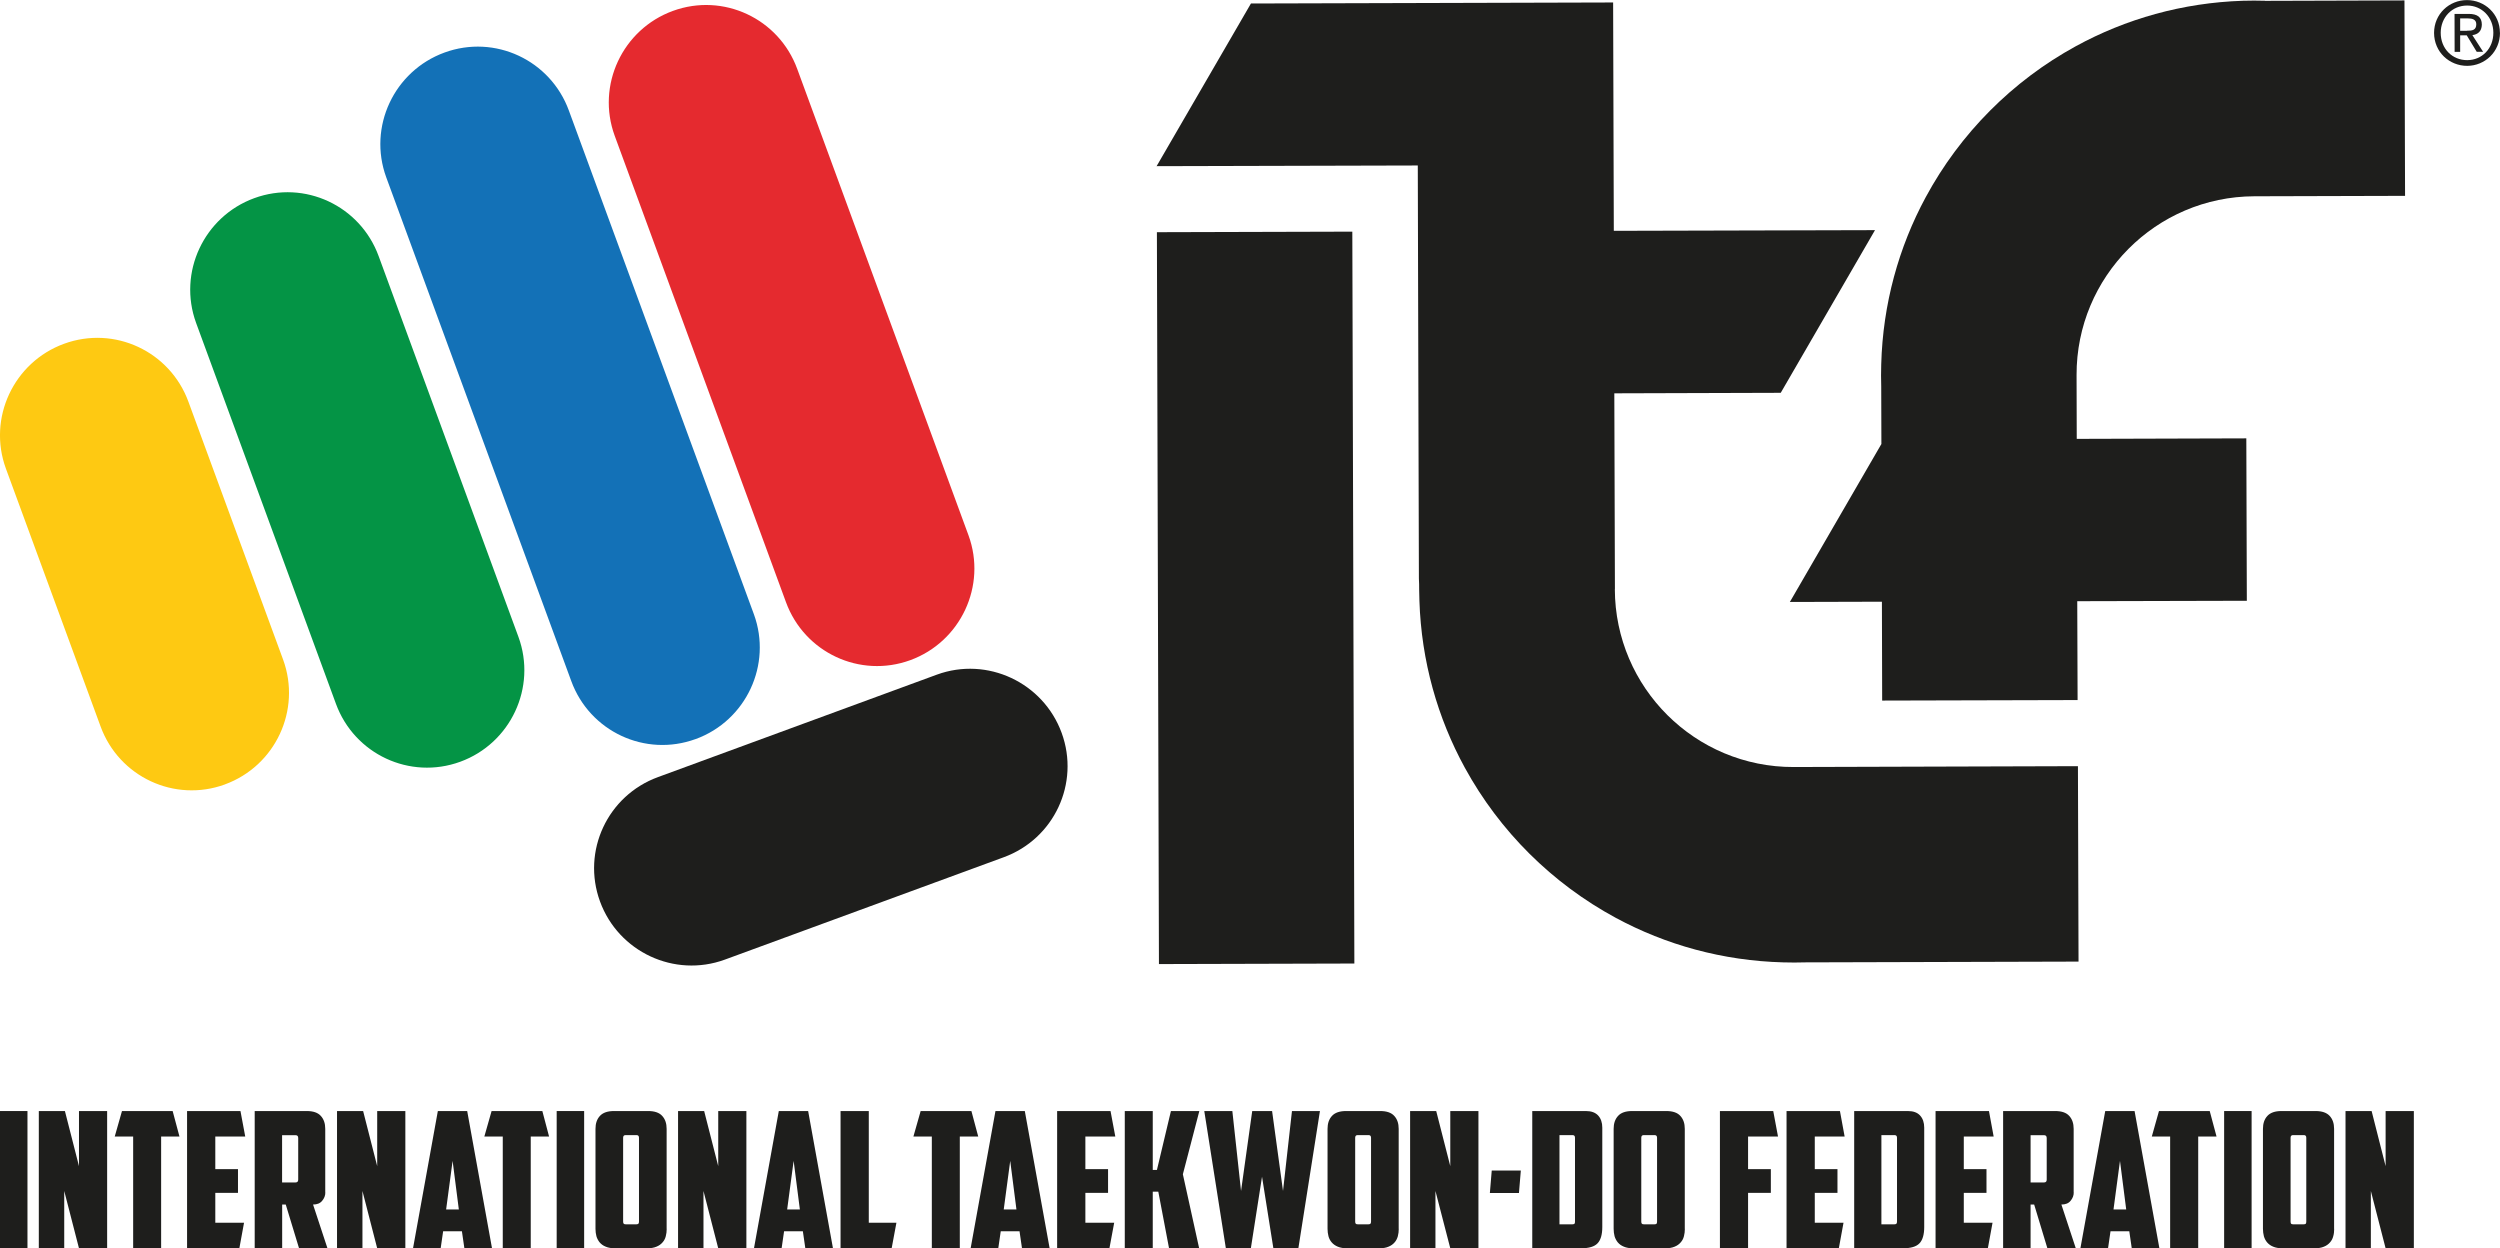<?xml version="1.0" encoding="UTF-8"?>
<svg id="Capa_1" xmlns="http://www.w3.org/2000/svg" version="1.1" viewBox="0 0 293.08 146.34">
  <!-- Generator: Adobe Illustrator 29.0.0, SVG Export Plug-In . SVG Version: 2.1.0 Build 186)  -->
  <defs>
    <style>
      .st0 {
        fill: #fec912;
      }

      .st1 {
        fill: #1371b7;
      }

      .st2 {
        fill: #1e1e1c;
      }

      .st3 {
        fill: #e52a2f;
      }

      .st4 {
        fill: #049445;
      }
    </style>
  </defs>
  <path class="st3" d="M106.72,77.39h0c-5.91,2.16-12.42-.89-14.58-6.8l-20.08-54.68c-2.16-5.91.91-12.47,6.82-14.63,5.91-2.16,12.42.89,14.58,6.8l20.08,54.68c2.16,5.91-.92,12.47-6.82,14.63"/>
  <path class="st2" d="M124.46,85.92h0c2.16,5.91-.89,12.42-6.8,14.58l-32.69,12c-5.91,2.16-12.47-.91-14.63-6.82-2.16-5.91.89-12.42,6.8-14.58l32.69-12.01c5.91-2.16,12.47.92,14.63,6.83"/>
  <path class="st1" d="M81.55,86.64h0c-5.91,2.16-12.42-.89-14.58-6.8l-21.69-59.05c-2.16-5.91.91-12.47,6.83-14.63,5.91-2.16,12.42.89,14.58,6.8l21.69,59.05c2.16,5.91-.91,12.47-6.82,14.63"/>
  <path class="st4" d="M53.96,89.3h0c-5.91,2.16-12.42-.89-14.58-6.8l-16.39-44.64c-2.16-5.91.91-12.47,6.82-14.63,5.91-2.16,12.42.89,14.58,6.8l16.39,44.64c2.16,5.91-.91,12.47-6.82,14.63"/>
  <path class="st0" d="M26.37,91.96h0c-5.91,2.16-12.42-.89-14.58-6.8L.69,54.93c-2.16-5.91.91-12.47,6.82-14.63,5.91-2.16,12.42.89,14.58,6.8l11.1,30.23c2.16,5.91-.91,12.47-6.83,14.63"/>
  <rect class="st2" x="135.75" y="27.18" width="22.91" height="85.8" transform="translate(-.2 .42) rotate(-.16)"/>
  <path class="st2" d="M189.32,69.06l-.07-22.95,19.51-.06,11.05-19.07-30.62.08-.04-13.16-.04-13.61-42.46.12-11.06,19.07,30.62-.08.02,7.73.05,19.04.06,21.66c.03.43.03.86.03,1.3,0,.43.01.87.03,1.3.23,7.08,2.13,13.74,5.33,19.58,4.07,7.44,10.23,13.56,17.69,17.59,5.87,3.17,12.53,5.03,19.62,5.22.43.01.86.02,1.3.02.43,0,.87-.01,1.3-.02l32.03-.09-.07-22.91-33.33.1c-11.54.03-20.92-9.3-20.96-20.84"/>
  <path class="st2" d="M265.54.09c-.43-.01-.86-.02-1.3-.02-.43,0-.87.01-1.3.02-7.08.23-13.74,2.13-19.59,5.33-7.44,4.07-13.56,10.23-17.59,17.69-3.17,5.86-5.03,12.53-5.22,19.61-.01.43-.02.86-.02,1.3,0,.43.01.87.02,1.3l.02,6.73-10.73,18.52,10.79-.03.03,11.59,22.91-.06-.04-11.59,19.88-.05-.06-19.04-19.88.06-.02-7.48c-.03-11.54,9.3-20.92,20.84-20.96l17.67-.05-.07-22.91-16.38.05Z"/>
  <path class="st2" d="M293.08,3.83c0,2.25-1.77,3.88-3.84,3.89-2.1,0-3.88-1.61-3.89-3.86,0-2.22,1.77-3.85,3.86-3.85,2.07,0,3.86,1.61,3.86,3.83M286.13,3.85c0,1.86,1.36,3.21,3.11,3.2,1.73,0,3.07-1.36,3.06-3.22,0-1.82-1.36-3.19-3.08-3.18-1.75,0-3.09,1.38-3.09,3.2M288.41,6.08h-.65s-.01-4.45-.01-4.45h1.67c1.02,0,1.53.39,1.53,1.26-.02.79-.46,1.14-1.11,1.23l1.26,1.95h-.75s-1.17-1.93-1.17-1.93h-.77s0,1.94,0,1.94ZM289.22,3.6c.57,0,1.08-.04,1.08-.76,0-.58-.51-.68-.97-.68h-.92s0,1.45,0,1.45h.81Z"/>
  <rect class="st2" x="0" y="130.25" width="3.22" height="16.09"/>
  <polygon class="st2" points="4.55 130.25 7.61 130.25 9.26 136.71 9.26 130.25 12.56 130.25 12.56 146.34 9.26 146.34 7.53 139.62 7.53 146.34 4.55 146.34 4.55 130.25"/>
  <polygon class="st2" points="20.24 130.25 21.04 133.24 18.89 133.24 18.89 146.34 15.61 146.34 15.61 133.24 13.45 133.24 14.3 130.25 20.24 130.25"/>
  <polygon class="st2" points="21.93 130.25 28.19 130.25 28.75 133.24 25.24 133.24 25.24 137.06 27.9 137.06 27.9 139.84 25.24 139.84 25.24 143.34 28.61 143.34 28.06 146.34 21.93 146.34 21.93 130.25"/>
  <path class="st2" d="M38.14,139.79c0,.36-.12.68-.37.98-.24.3-.6.44-1.07.44l1.69,5.13h-3.33l-1.56-5.13h-.42v5.13h-3.22v-16.09h6.1c.76,0,1.31.19,1.65.57.35.38.52.88.52,1.52v7.46ZM33.07,133.07v5.55h1.58c.21,0,.31-.11.31-.33v-4.88c0-.22-.1-.33-.31-.33h-1.58Z"/>
  <polygon class="st2" points="39.51 130.25 42.57 130.25 44.22 136.71 44.22 130.25 47.52 130.25 47.52 146.34 44.22 146.34 42.49 139.62 42.49 146.34 39.51 146.34 39.51 130.25"/>
  <path class="st2" d="M51.95,144.34l-.29,2h-3.24l2.91-16.09h3.44l2.91,16.09h-3.24l-.29-2h-2.2ZM52.3,141.79h1.49l-.73-5.7-.76,5.7Z"/>
  <polygon class="st2" points="63.58 130.25 64.37 133.24 62.22 133.24 62.22 146.34 58.94 146.34 58.94 133.24 56.78 133.24 57.63 130.25 63.58 130.25"/>
  <rect class="st2" x="65.26" y="130.25" width="3.22" height="16.09"/>
  <path class="st2" d="M78.16,144.06c0,.31-.04.6-.11.87-.07.28-.2.52-.38.72-.18.21-.41.38-.71.5-.3.13-.67.19-1.11.19h-3.73c-.44,0-.81-.06-1.11-.19-.3-.12-.53-.29-.71-.5-.17-.21-.3-.45-.38-.72-.07-.27-.11-.57-.11-.87v-11.72c0-.64.17-1.14.52-1.52.35-.38.9-.57,1.65-.57h4c.76,0,1.31.19,1.65.57.35.38.52.88.52,1.52v11.72ZM73.34,133.07c-.19,0-.29.1-.29.31v9.81c0,.12.02.21.06.26.04.05.12.08.26.08h1.22c.13,0,.22-.03.26-.08.04-.05.06-.14.06-.26v-9.81c0-.21-.1-.31-.29-.31h-1.26Z"/>
  <polygon class="st2" points="79.49 130.25 82.55 130.25 84.2 136.71 84.2 130.25 87.5 130.25 87.5 146.34 84.2 146.34 82.47 139.62 82.47 146.34 79.49 146.34 79.49 130.25"/>
  <path class="st2" d="M91.92,144.34l-.29,2h-3.24l2.91-16.09h3.44l2.91,16.09h-3.24l-.29-2h-2.2ZM92.28,141.79h1.49l-.73-5.7-.76,5.7Z"/>
  <polygon class="st2" points="98.54 130.25 101.85 130.25 101.85 143.34 105.09 143.34 104.53 146.34 98.54 146.34 98.54 130.25"/>
  <polygon class="st2" points="113.88 130.25 114.68 133.24 112.52 133.24 112.52 146.34 109.24 146.34 109.24 133.24 107.08 133.24 107.93 130.25 113.88 130.25"/>
  <path class="st2" d="M117.32,144.34l-.29,2h-3.24l2.91-16.09h3.44l2.91,16.09h-3.24l-.29-2h-2.2ZM117.67,141.79h1.49l-.73-5.7-.76,5.7Z"/>
  <polygon class="st2" points="123.93 130.25 130.19 130.25 130.75 133.24 127.24 133.24 127.24 137.06 129.9 137.06 129.9 139.84 127.24 139.84 127.24 143.34 130.62 143.34 130.06 146.34 123.93 146.34 123.93 130.25"/>
  <polygon class="st2" points="135.63 137.15 137.27 130.25 140.6 130.25 138.67 137.66 140.58 146.34 137.05 146.34 135.79 139.7 135.14 139.7 135.14 146.34 131.86 146.34 131.86 130.25 135.14 130.25 135.14 137.15 135.63 137.15"/>
  <polygon class="st2" points="151.46 130.25 154.74 130.25 152.21 146.34 149.28 146.34 147.95 137.95 146.64 146.34 143.71 146.34 141.18 130.25 144.47 130.25 145.49 139.62 146.8 130.25 149.13 130.25 150.41 139.62 151.46 130.25"/>
  <path class="st2" d="M163.98,144.06c0,.31-.04.6-.11.87-.08.28-.2.52-.38.72-.18.21-.41.38-.71.5-.29.13-.67.19-1.11.19h-3.73c-.44,0-.81-.06-1.11-.19-.29-.12-.53-.29-.71-.5-.18-.21-.31-.45-.38-.72-.07-.27-.11-.57-.11-.87v-11.72c0-.64.17-1.14.52-1.52.35-.38.9-.57,1.65-.57h4c.76,0,1.31.19,1.65.57.35.38.52.88.52,1.52v11.72ZM159.16,133.07c-.19,0-.29.1-.29.31v9.81c0,.12.02.21.06.26.04.05.12.08.26.08h1.22c.13,0,.22-.03.26-.08.04-.05.06-.14.06-.26v-9.81c0-.21-.1-.31-.29-.31h-1.26Z"/>
  <polygon class="st2" points="165.31 130.25 168.37 130.25 170.02 136.71 170.02 130.25 173.32 130.25 173.32 146.34 170.02 146.34 168.28 139.62 168.28 146.34 165.31 146.34 165.31 130.25"/>
  <polygon class="st2" points="174.88 137.22 178.29 137.22 178.07 139.86 174.66 139.86 174.88 137.22"/>
  <path class="st2" d="M187.84,143.85c0,.89-.19,1.53-.56,1.91-.37.39-1.02.58-1.95.58h-5.7v-16.09h6.3c.63,0,1.11.18,1.43.53.32.35.48.83.48,1.42v11.65ZM182.82,133.07v10.46h1.51c.14,0,.22-.03.26-.08.04-.05.05-.14.05-.26v-9.81c0-.21-.09-.31-.29-.31h-1.53Z"/>
  <path class="st2" d="M197.52,144.06c0,.31-.04.6-.11.87-.07.28-.2.52-.38.72-.18.21-.41.38-.71.5-.3.13-.67.19-1.11.19h-3.73c-.44,0-.81-.06-1.11-.19-.3-.12-.53-.29-.71-.5-.17-.21-.3-.45-.38-.72-.07-.27-.11-.57-.11-.87v-11.72c0-.64.17-1.14.52-1.52.34-.38.9-.57,1.65-.57h4c.76,0,1.31.19,1.65.57.35.38.52.88.52,1.52v11.72ZM192.7,133.07c-.19,0-.29.1-.29.31v9.81c0,.12.02.21.06.26.04.05.12.08.26.08h1.22c.13,0,.22-.03.26-.08.03-.05.05-.14.05-.26v-9.81c0-.21-.1-.31-.29-.31h-1.26Z"/>
  <polygon class="st2" points="201.63 130.25 207.88 130.25 208.44 133.24 204.93 133.24 204.93 137.06 207.6 137.06 207.6 139.84 204.93 139.84 204.93 146.34 201.63 146.34 201.63 130.25"/>
  <polygon class="st2" points="209.44 130.25 215.7 130.25 216.25 133.24 212.75 133.24 212.75 137.06 215.41 137.06 215.41 139.84 212.75 139.84 212.75 143.34 216.12 143.34 215.57 146.34 209.44 146.34 209.44 130.25"/>
  <path class="st2" d="M225.58,143.85c0,.89-.19,1.53-.56,1.91-.37.39-1.02.58-1.95.58h-5.7v-16.09h6.3c.64,0,1.12.18,1.43.53.32.35.48.83.48,1.42v11.65ZM220.56,133.07v10.46h1.51c.13,0,.22-.03.26-.08.04-.05.06-.14.06-.26v-9.81c0-.21-.1-.31-.29-.31h-1.53Z"/>
  <polygon class="st2" points="226.91 130.25 233.17 130.25 233.72 133.24 230.22 133.24 230.22 137.06 232.88 137.06 232.88 139.84 230.22 139.84 230.22 143.34 233.59 143.34 233.04 146.34 226.91 146.34 226.91 130.25"/>
  <path class="st2" d="M243.11,139.79c0,.36-.12.68-.37.98-.24.3-.6.44-1.08.44l1.69,5.13h-3.33l-1.55-5.13h-.42v5.13h-3.22v-16.09h6.1c.76,0,1.31.19,1.65.57.35.38.52.88.52,1.52v7.46ZM238.05,133.07v5.55h1.58c.21,0,.31-.11.31-.33v-4.88c0-.22-.11-.33-.31-.33h-1.58Z"/>
  <path class="st2" d="M247.42,144.34l-.29,2h-3.24l2.91-16.09h3.44l2.91,16.09h-3.24l-.29-2h-2.2ZM247.77,141.79h1.49l-.73-5.7-.76,5.7Z"/>
  <polygon class="st2" points="259.05 130.25 259.85 133.24 257.7 133.24 257.7 146.34 254.41 146.34 254.41 133.24 252.26 133.24 253.1 130.25 259.05 130.25"/>
  <rect class="st2" x="260.74" y="130.25" width="3.22" height="16.09"/>
  <path class="st2" d="M273.64,144.06c0,.31-.03.6-.11.87-.07.28-.2.52-.38.72-.18.21-.41.38-.71.5-.3.13-.67.19-1.11.19h-3.73c-.44,0-.81-.06-1.11-.19-.3-.12-.53-.29-.71-.5-.18-.21-.3-.45-.38-.72-.07-.27-.11-.57-.11-.87v-11.72c0-.64.17-1.14.52-1.52.35-.38.9-.57,1.65-.57h4c.75,0,1.3.19,1.65.57.35.38.52.88.52,1.52v11.72ZM268.82,133.07c-.19,0-.29.1-.29.31v9.81c0,.12.02.21.05.26.04.05.13.08.26.08h1.22c.13,0,.22-.03.26-.08.03-.05.05-.14.05-.26v-9.81c0-.21-.09-.31-.29-.31h-1.26Z"/>
  <polygon class="st2" points="274.97 130.25 278.03 130.25 279.67 136.71 279.67 130.25 282.98 130.25 282.98 146.34 279.67 146.34 277.94 139.62 277.94 146.34 274.97 146.34 274.97 130.25"/>
</svg>